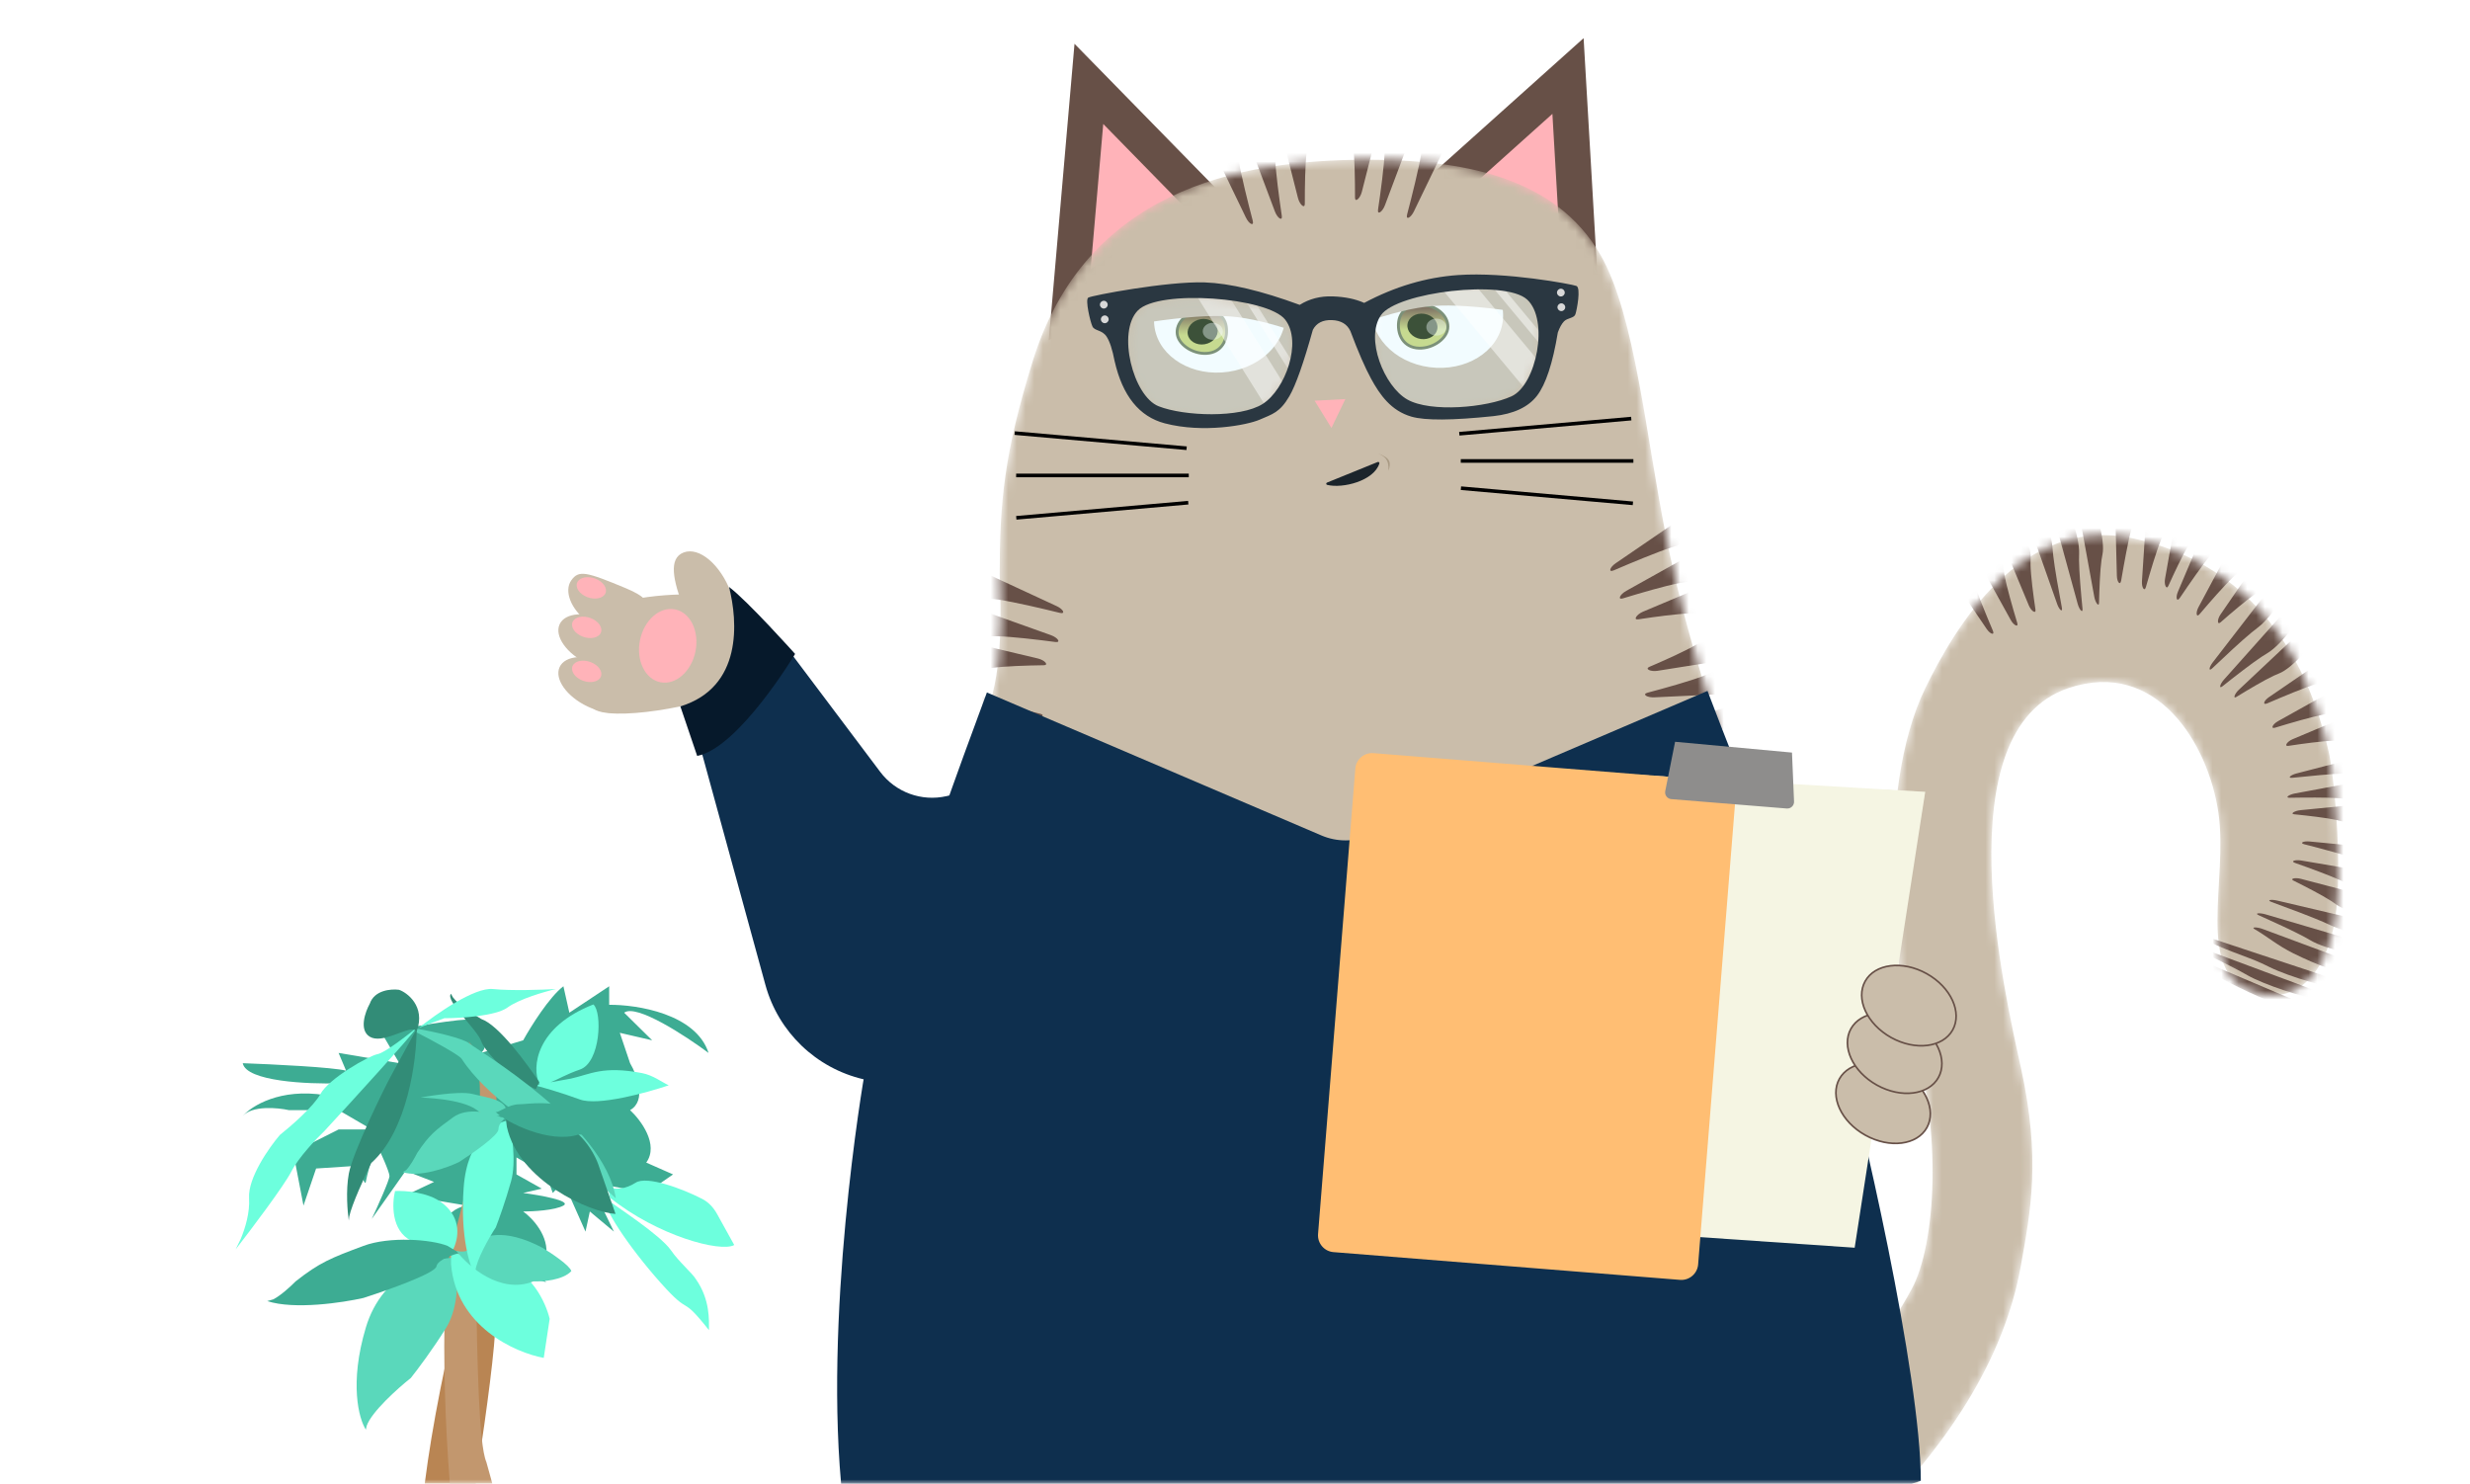 <svg width="283" height="170" viewBox="0 0 283 170" fill="none" xmlns="http://www.w3.org/2000/svg">
<mask id="mask0_3912_27625" style="mask-type:alpha" maskUnits="userSpaceOnUse" x="0" y="0" width="283" height="170">
<path d="M0 0H283V170H8C3.582 170 0 166.418 0 162V0Z" fill="#D9D9D9"/>
</mask>
<g mask="url(#mask0_3912_27625)">
<g filter="url(#filter0_i_3912_27625)">
<path d="M53.697 147.696C48.953 167.363 48.548 177.825 49.445 180.807C50.881 182 52.878 181.304 53.697 180.807C55.037 171.016 58.519 151.022 57.677 147.696C56.834 144.37 57.768 134.743 58.847 130.555L56.662 126.262C57.786 130.094 55.492 142.288 53.697 147.696Z" fill="#B98553"/>
</g>
<path d="M39.653 122.671C38.17 122.274 31.142 121.933 27.812 121.813C28.21 123.91 35.299 124.223 38.794 124.117L37.258 125.473C32.088 124.641 28.807 126.723 27.812 127.868C28.897 126.639 31.789 126.904 33.1 127.19H38.794L42.59 129.405H38.794L33.597 132.026L34.772 138.127L36.218 133.879L41.054 133.562C41.31 134.406 41.84 135.957 41.912 135.415C41.985 134.873 42.726 132.207 43.087 130.941C43.599 132.011 44.624 134.267 44.624 134.737C44.624 135.207 43.268 138.217 42.59 139.663L46.477 134.15L49.731 135.415L46.477 136.952L53.481 138.127C50.77 138.524 49.851 141.757 49.731 143.324H50.86L49.731 146.894L52.035 144.002V146.894L54.521 145.267L57.504 148.521L56.871 144.002C57.341 145.303 60.863 146.472 62.565 146.894L59.944 144.002H62.565C62.963 141.615 60.983 139.543 59.944 138.805C61.074 138.805 63.577 138.669 64.553 138.127C65.53 137.584 61.887 136.937 59.944 136.681L62.068 136.183L59.176 134.557V132.613L62.565 134.557L63.333 136.681L64.553 135.415L67.084 141.109L67.581 138.805L70.338 141.109L67.581 135.415L74.044 136.681L77.117 134.557L74.044 133.201C75.526 131.14 73.426 128.335 72.191 127.19C74.107 126.106 72.989 123.153 72.191 121.813L71.016 118.333L74.722 119.191L71.513 116.028C72.887 114.979 78.533 118.664 81.184 120.638C79.738 116.155 72.989 115.094 69.796 115.124V113L65.231 116.028L64.553 113C62.927 114.229 60.803 117.64 59.944 119.191L55.108 120.638C56.265 119.698 55.199 117.685 54.521 116.796C52.641 116.652 46.537 117.76 43.72 118.333L45.754 121.813L38.794 120.638L39.653 122.671Z" fill="#3DAC93"/>
<path d="M61.797 124.2C60.893 122.257 61.408 117.649 67.988 115.082C69.027 115.986 68.814 121.722 66.451 122.539C64.832 123.098 63.897 123.691 63.084 123.999L65.412 123.578C67.672 123.081 69.027 122.087 73.547 122.945C74.842 123.192 75.821 123.985 76.62 124.346C74.089 125.205 68.512 126.732 66.451 125.973C64.391 125.214 61.616 124.392 61.164 124.346L61.92 124.21C61.879 124.208 61.838 124.204 61.797 124.2Z" fill="#6DFFDD"/>
<path d="M55.15 116.752C57.211 117.475 60.423 121.964 61.794 123.982L61.387 124.796L59.127 123.711C57.636 122.529 55.487 120.34 55.15 119.328C54.699 117.972 50.947 114.628 51.67 113.859C51.73 113.977 51.804 114.113 51.892 114.263C52.538 115.138 54.256 116.246 55.15 116.752Z" fill="#328C77"/>
<g filter="url(#filter1_i_3912_27625)">
<path d="M56.573 169.361C55.69 167.337 55.535 157.617 55.386 149.221C55.296 144.13 56.098 139.074 57.046 134.071C57.697 130.632 57.821 128.211 57.679 126.57C57.495 124.457 55.876 122.81 54.527 121.172C57.744 126.36 54.252 138.211 52.511 144.928C51.119 150.301 51.753 170.761 53.47 181.465H58.843C58.843 181.465 58.529 177.564 57.995 174.911C57.579 172.843 56.573 169.361 56.573 169.361Z" fill="#C2976E"/>
</g>
<path d="M69.436 137.352C70.555 138.209 75.663 141.481 76.892 143.272C77.792 144.583 79.326 145.869 79.74 146.571C81.367 148.902 81.231 151.226 81.231 152.401C77.796 148.062 79.344 151.076 75.672 146.951C72.001 142.826 68.825 138.047 69.436 137.352Z" fill="#6DFFDD"/>
<path d="M84.126 142.646C82.568 143.522 75.343 141.599 69.89 137.223L69.666 136.061C69.798 136.08 69.943 136.107 70.099 136.142C70.672 136.232 71.643 136.266 72.828 135.506C74.135 134.667 78.229 136.216 80.454 137.361C81.195 137.742 81.76 138.371 82.163 139.099L84.126 142.646Z" fill="#6DFFDD"/>
<path d="M47.773 117.859C49.454 118.159 53.01 118.918 53.792 119.561C54.769 120.365 69.267 128.874 70.556 137.289C68.094 135.193 63.952 130.812 62.467 129.82C61.836 129.398 55.667 125.612 52.893 121.31C52.549 120.819 49.31 119.088 47.734 118.285L47.754 118.072L47.773 117.859Z" fill="#5AD8BB"/>
<path d="M48.016 117.744C49.959 116.178 54.37 113.099 56.467 113.316C58.563 113.532 62.161 113.406 63.697 113.316C62.402 113.617 59.476 114.464 58.139 115.44C56.801 116.416 52.761 116.66 50.908 116.66L48.016 117.744Z" fill="#6DFFDD"/>
<path d="M43.269 120.774C44.065 120.629 46.583 118.695 47.743 117.746C46.984 118.867 40.377 126.107 37.168 129.586C36.249 130.46 34.204 132.614 33.372 134.241C32.541 135.868 28.777 140.854 27 143.144C27.173 142.781 27.367 142.382 27.579 141.952C28.103 140.706 28.64 138.923 28.537 137.269C28.392 134.955 30.826 131.484 32.062 130.038C33.297 129.059 35.957 126.748 36.716 125.338C37.665 123.576 42.275 120.955 43.269 120.774Z" fill="#6DFFDD"/>
<path d="M52.221 144.098C52.492 145.74 52.655 149.638 51.136 152.097C49.618 154.555 47.792 156.977 47.069 157.881C45.535 159.101 42.59 161.743 42.015 163.354C41.978 163.514 41.945 163.664 41.917 163.801C41.119 162.566 40.001 158.496 41.917 152.097C43.834 145.697 49.585 144.098 52.221 144.098Z" fill="#5AD8BB"/>
<path d="M62.3 155.578C59.016 154.975 52.294 151.99 51.68 144.867V143.195C51.689 143.203 51.698 143.21 51.708 143.218C52.16 143.569 53.852 144.353 57.283 144.867C60.79 145.393 62.541 149.244 62.978 151.104L62.3 155.578Z" fill="#6DFFDD"/>
<path d="M47.113 142.154C44.799 140.997 44.914 137.875 45.26 136.459C46.375 136.399 49.002 136.577 50.593 137.77C52.581 139.261 52.762 141.295 51.949 143.103C51.301 143.268 49.427 143.311 47.113 142.154Z" fill="#6DFFDD"/>
<path d="M51.27 142.743L52.626 143.557C51.978 143.738 50.149 144.298 50.005 145.093C49.86 145.889 44.371 147.835 41.644 148.709C39.264 149.251 33.726 150.083 30.617 149.07C30.84 149.005 31.073 148.938 31.317 148.869C32.161 148.433 33.29 147.403 33.871 146.811C36.628 144.641 37.893 144.144 41.644 142.743C44.645 141.623 49.462 142.005 51.27 142.743Z" fill="#3DAC93"/>
<path d="M52.539 143.36C53.045 143.457 53.836 143.4 54.344 142.652C55.113 141.522 57.734 140.618 62.163 142.968C63.187 143.586 65.281 144.984 65.462 145.635C64.486 146.683 62.163 146.855 61.123 146.81C57.327 148.328 53.636 145.092 52.266 143.285C52.35 143.309 52.442 143.334 52.539 143.36Z" fill="#5AD8BB"/>
<path d="M58.302 128.365C58.646 129.757 59.177 133.1 58.558 135.332C57.938 137.564 57.133 139.788 56.808 140.621C56.041 141.788 54.601 144.287 54.443 145.717C54.439 145.858 54.436 145.989 54.435 146.11C53.827 145.108 52.713 141.691 53.127 136.037C53.54 130.384 56.749 128.567 58.302 128.365Z" fill="#6DFFDD"/>
<path d="M70.525 139.083C67.627 138.92 59.419 135.308 58.074 129.099L57.883 127.625C57.892 127.63 57.9 127.636 57.909 127.641C58.338 127.9 59.886 128.403 62.902 128.472C65.983 128.543 67.932 131.741 68.521 133.332L70.525 139.083Z" fill="#328C77"/>
<path d="M54.657 127.197C52.94 125.855 48.195 125.75 48.195 125.75C48.195 125.75 52.521 124.92 54.161 125.345C55.84 125.781 58.278 125.985 58.001 127.603C57.638 127.795 55.998 128.244 54.657 127.197Z" fill="#5AD8BB"/>
<path d="M57.417 128.006L58.189 127.905C57.828 128.111 57.106 128.695 57.11 129.39C57.113 130.086 54.097 132.181 52.589 133.141C51.247 133.79 48.078 134.93 46.133 134.296C46.26 134.222 46.391 134.145 46.527 134.066C46.975 133.624 47.522 132.655 47.798 132.103C49.179 130.025 49.869 129.5 51.922 128.008C53.564 126.814 56.27 127.509 57.417 128.006Z" fill="#5AD8BB"/>
<path d="M56.81 127.413C57.219 127.467 58.224 126.517 59.54 126.517C60.557 126.517 63.194 125.912 67.157 127.408C68.075 127.803 69.952 128.702 70.121 129.133C69.267 129.85 67.206 130.003 66.282 129.99C62.929 131.067 58.023 128.592 56.783 127.408C56.792 127.41 56.801 127.411 56.81 127.413Z" fill="#3DAC93"/>
<path d="M47.738 117.883C47.738 121.453 46.699 129.524 42.541 133.248C41.76 134.838 40.305 138.007 40.014 139.388C39.983 139.61 39.965 139.77 39.965 139.846C39.815 138.867 39.604 136.421 39.965 134.468C40.417 132.028 43.987 124.752 44.801 123.261C45.451 122.068 47.03 119.178 47.738 117.883Z" fill="#328C77"/>
<path d="M47.748 118.149L47.426 117.959C46.393 117.783 43.766 119.619 42.371 118.782C41.105 118.022 41.843 115.934 42.371 114.985C42.906 113.431 44.823 113.283 45.715 113.404C46.589 113.69 48.797 115.256 47.748 118.149Z" fill="#328C77"/>
<path d="M181.209 35.453L179.654 8.707L164.706 22.107L181.209 35.453Z" fill="#FFB3B9" stroke="#675047" stroke-width="4.073"/>
<mask id="mask1_3912_27625" style="mask-type:alpha" maskUnits="userSpaceOnUse" x="210" y="61" width="58" height="116">
<path d="M254.173 93.108C255.317 100.948 251.459 111.276 258.013 113.608C262.097 115.061 265.846 112.867 267.325 106.478C268.598 100.98 267.477 89.12 266.835 86.257C265.446 80.067 261.084 65.491 244.698 61.745C231.546 58.739 223.865 72.141 220.6 78.829C214.719 90.879 217.111 112.141 219.048 118.28C222.642 129.669 221.767 142.64 219.048 147.661C216.216 152.892 213.412 155.982 210.635 156.934L212.432 176.168C223.317 165.855 229.688 155.464 231.546 144.993C232.672 138.65 233.833 132.806 231.546 122.324C229.722 113.962 222.564 83.658 237.019 78.829C247.148 75.446 253.03 85.267 254.173 93.108Z" fill="white"/>
</mask>
<g mask="url(#mask1_3912_27625)">
<path d="M254.173 93.108C255.317 100.948 251.459 111.276 258.013 113.608C262.097 115.061 265.846 112.867 267.325 106.478C268.598 100.98 267.477 89.12 266.835 86.257C265.446 80.067 261.084 65.491 244.698 61.745C231.546 58.739 223.865 72.141 220.6 78.829C214.719 90.879 217.111 112.141 219.048 118.28C222.642 129.669 221.767 142.64 219.048 147.661C216.216 152.892 213.412 155.982 210.635 156.934L212.432 176.168C223.317 165.855 229.688 155.464 231.546 144.993C232.672 138.65 233.833 132.806 231.546 122.324C229.722 113.962 222.564 83.658 237.019 78.829C247.148 75.446 253.03 85.267 254.173 93.108Z" fill="#CABDAA"/>
<path fill-rule="evenodd" clip-rule="evenodd" d="M266.38 78.04C268.427 77.48 271.683 74.835 271.937 73.397C272.117 72.38 270.631 72.578 268.825 73.813L259.972 79.869C259.349 80.295 259.205 80.83 259.778 80.583C261.587 79.804 264.019 78.79 265.519 78.298C265.803 78.205 266.091 78.119 266.38 78.04Z" fill="#675047"/>
<path fill-rule="evenodd" clip-rule="evenodd" d="M267.053 81.728C268.978 81.468 272.428 79.138 272.968 77.61C273.35 76.529 271.998 76.49 270.137 77.529L261.009 82.624C260.366 82.982 260.121 83.542 260.68 83.371C262.445 82.831 264.809 82.141 266.238 81.862C266.509 81.809 266.781 81.765 267.053 81.728Z" fill="#675047"/>
<path fill-rule="evenodd" clip-rule="evenodd" d="M268.111 84.878C269.838 84.964 273.394 83.062 274.239 81.483C274.838 80.365 273.68 80.061 271.815 80.846L262.67 84.696C262.027 84.967 261.676 85.537 262.201 85.456C263.859 85.202 266.072 84.9 267.375 84.868C267.621 84.862 267.868 84.866 268.111 84.878Z" fill="#675047"/>
<path fill-rule="evenodd" clip-rule="evenodd" d="M244.486 59.585C245.128 57.563 244.678 53.392 243.609 52.397C242.852 51.693 242.211 53.049 242.267 55.236L242.539 65.958C242.558 66.713 242.929 67.125 243.033 66.51C243.363 64.567 243.833 61.974 244.235 60.448C244.311 60.159 244.396 59.87 244.486 59.585Z" fill="#675047"/>
<path fill-rule="evenodd" clip-rule="evenodd" d="M247.948 61.025C248.775 59.267 248.694 55.105 247.706 53.822C247.006 52.913 246.238 54.027 246.099 56.154L245.415 66.585C245.367 67.319 245.704 67.829 245.864 67.267C246.37 65.492 247.075 63.132 247.617 61.781C247.72 61.525 247.831 61.273 247.948 61.025Z" fill="#675047"/>
<path fill-rule="evenodd" clip-rule="evenodd" d="M251.167 61.848C252.178 60.445 252.514 56.426 251.648 54.859C251.034 53.749 250.149 54.556 249.795 56.548L248.058 66.316C247.936 67.004 248.223 67.608 248.441 67.123C249.129 65.594 250.077 63.572 250.759 62.461C250.888 62.251 251.025 62.046 251.167 61.848Z" fill="#675047"/>
<path fill-rule="evenodd" clip-rule="evenodd" d="M270.729 98.673C272.659 99.408 276.85 99.537 277.963 98.815C278.752 98.304 277.483 97.646 275.307 97.437L264.638 96.413C263.887 96.341 263.435 96.584 264.032 96.736C265.92 97.218 268.436 97.885 269.903 98.376C270.18 98.469 270.457 98.569 270.729 98.673Z" fill="#675047"/>
<path fill-rule="evenodd" clip-rule="evenodd" d="M268.89 101.216C270.535 102.066 274.674 102.483 276.065 101.857C277.049 101.414 276.035 100.685 273.941 100.331L263.675 98.592C262.952 98.47 262.406 98.674 262.945 98.865C264.646 99.465 266.903 100.29 268.179 100.87C268.421 100.98 268.658 101.096 268.89 101.216Z" fill="#675047"/>
<path fill-rule="evenodd" clip-rule="evenodd" d="M267.691 103.641C268.963 104.593 272.91 105.321 274.568 104.823C275.742 104.471 275.046 103.685 273.112 103.178L263.628 100.692C262.96 100.517 262.327 100.672 262.782 100.898C264.217 101.613 266.111 102.589 267.132 103.25C267.325 103.375 267.512 103.507 267.691 103.641Z" fill="#675047"/>
<path fill-rule="evenodd" clip-rule="evenodd" d="M267.068 106.027C269.001 106.941 273.417 107.752 274.702 107.364C275.612 107.089 274.368 106.348 272.097 105.814L260.961 103.193C260.177 103.008 259.662 103.125 260.271 103.348C262.197 104.052 264.76 105.011 266.239 105.651C266.518 105.772 266.796 105.898 267.068 106.027Z" fill="#675047"/>
<path fill-rule="evenodd" clip-rule="evenodd" d="M264.744 107.749C266.358 108.706 270.675 109.739 272.239 109.474C273.347 109.286 272.383 108.532 270.22 107.895L259.617 104.771C258.87 104.551 258.262 104.622 258.804 104.865C260.514 105.632 262.779 106.673 264.043 107.352C264.282 107.481 264.516 107.614 264.744 107.749Z" fill="#675047"/>
<path fill-rule="evenodd" clip-rule="evenodd" d="M262.773 109.234C265.521 110.584 268.385 111.708 270.213 111.591C271.508 111.508 270.889 110.762 268.918 110.03L259.254 106.44C258.573 106.188 257.88 106.205 258.328 106.463C259.74 107.276 260.983 108.354 262.773 109.234Z" fill="#675047"/>
<path fill-rule="evenodd" clip-rule="evenodd" d="M260.066 110.816C262.257 111.9 267.233 113.369 268.665 113.304C269.68 113.258 268.265 112.441 265.703 111.593L253.142 107.435C252.29 107.153 251.768 106.839 252.177 107.362C252.21 107.404 252.251 107.439 252.298 107.467C254.374 108.68 257.469 109.591 259.126 110.364C259.443 110.512 259.757 110.664 260.066 110.816Z" fill="#675047"/>
<path fill-rule="evenodd" clip-rule="evenodd" d="M257.5 111.736C259.335 112.794 264.205 114.419 265.954 114.504C267.193 114.564 266.092 113.789 263.649 112.881L251.673 108.426C250.83 108.113 250.15 108.055 250.763 108.348C252.701 109.274 255.269 110.52 256.704 111.292C256.976 111.438 257.242 111.587 257.5 111.736Z" fill="#675047"/>
<path fill-rule="evenodd" clip-rule="evenodd" d="M255.326 112.536C258.443 114.116 261.685 115.541 263.734 115.792C265.184 115.969 264.472 115.266 262.241 114.319L251.307 109.674C250.538 109.347 249.761 109.23 250.269 109.517C251.874 110.424 253.295 111.507 255.326 112.536Z" fill="#675047"/>
<path fill-rule="evenodd" clip-rule="evenodd" d="M258.653 71.932C260.292 70.692 262.639 67.214 262.638 65.887C262.638 64.947 261.417 65.669 260.081 67.398L253.533 75.879C253.072 76.475 253.03 76.988 253.476 76.564C254.883 75.224 256.778 73.451 257.967 72.473C258.192 72.287 258.422 72.107 258.653 71.932Z" fill="#675047"/>
<path fill-rule="evenodd" clip-rule="evenodd" d="M259.769 74.846C261.35 73.909 263.906 70.629 264.133 69.119C264.294 68.049 263.15 68.518 261.739 70.1L254.816 77.858C254.329 78.404 254.206 78.975 254.65 78.621C256.055 77.502 257.942 76.033 259.103 75.263C259.323 75.118 259.546 74.979 259.769 74.846Z" fill="#675047"/>
<path fill-rule="evenodd" clip-rule="evenodd" d="M261.128 77.156C262.594 76.589 265.304 73.638 265.78 71.969C266.117 70.788 265.097 70.957 263.645 72.323L256.523 79.019C256.021 79.49 255.812 80.109 256.241 79.845C257.598 79.012 259.415 77.931 260.507 77.421C260.714 77.324 260.922 77.236 261.128 77.156Z" fill="#675047"/>
<path fill-rule="evenodd" clip-rule="evenodd" d="M235.163 62.747C235.012 60.697 233.368 56.837 232.254 56.116C231.465 55.606 231.407 57.023 232.133 59.084L235.694 69.189C235.944 69.901 236.352 70.214 236.237 69.61C235.877 67.701 235.419 65.146 235.244 63.616C235.211 63.327 235.184 63.036 235.163 62.747Z" fill="#675047"/>
<path fill-rule="evenodd" clip-rule="evenodd" d="M238.215 63.394C238.288 61.557 236.924 57.629 235.779 56.618C234.969 55.901 234.74 57.116 235.301 59.161L238.052 69.188C238.246 69.894 238.658 70.307 238.603 69.742C238.427 67.954 238.219 65.572 238.204 64.179C238.201 63.916 238.205 63.653 238.215 63.394Z" fill="#675047"/>
<path fill-rule="evenodd" clip-rule="evenodd" d="M240.893 63.508C241.214 61.969 240.209 58.09 239.067 56.784C238.258 55.859 237.846 56.807 238.203 58.769L239.954 68.386C240.078 69.063 240.483 69.576 240.495 69.072C240.533 67.48 240.613 65.367 240.778 64.173C240.809 63.947 240.848 63.725 240.893 63.508Z" fill="#675047"/>
<path fill-rule="evenodd" clip-rule="evenodd" d="M269.589 88.6C271.644 88.612 275.623 87.313 276.43 86.285C277.002 85.557 275.593 85.391 273.481 85.937L263.125 88.616C262.396 88.805 262.051 89.177 262.662 89.113C264.594 88.91 267.177 88.663 268.716 88.611C269.007 88.602 269.299 88.598 269.589 88.6Z" fill="#675047"/>
<path fill-rule="evenodd" clip-rule="evenodd" d="M268.701 91.519C270.527 91.731 274.551 90.71 275.65 89.675C276.428 88.942 275.236 88.626 273.153 89.013L262.939 90.91C262.22 91.044 261.775 91.413 262.343 91.403C264.138 91.371 266.53 91.354 267.92 91.447C268.182 91.464 268.444 91.489 268.701 91.519Z" fill="#675047"/>
<path fill-rule="evenodd" clip-rule="evenodd" d="M268.375 94.115C269.884 94.546 273.83 93.869 275.222 92.86C276.208 92.145 275.297 91.67 273.313 91.865L263.587 92.823C262.902 92.89 262.359 93.245 262.86 93.296C264.444 93.456 266.544 93.698 267.721 93.951C267.944 93.999 268.162 94.054 268.375 94.115Z" fill="#675047"/>
<path fill-rule="evenodd" clip-rule="evenodd" d="M253.941 62.798C255.362 61.221 256.675 57.237 256.113 55.89C255.715 54.936 254.571 55.905 253.718 57.92L249.535 67.796C249.24 68.491 249.408 69.019 249.757 68.502C250.859 66.87 252.359 64.703 253.356 63.479C253.545 63.248 253.741 63.02 253.941 62.798Z" fill="#675047"/>
<path fill-rule="evenodd" clip-rule="evenodd" d="M256.499 65.539C257.979 64.281 259.625 60.457 259.255 58.88C258.993 57.763 257.834 58.46 256.828 60.34L251.895 69.556C251.548 70.204 251.643 70.808 252.021 70.362C253.215 68.955 254.833 67.098 255.885 66.091C256.084 65.901 256.29 65.716 256.499 65.539Z" fill="#675047"/>
<path fill-rule="evenodd" clip-rule="evenodd" d="M259.09 67.619C260.59 66.759 262.557 63.239 262.416 61.453C262.316 60.189 261.177 60.558 260.031 62.226L254.412 70.403C254.017 70.979 254.029 71.647 254.428 71.296C255.686 70.188 257.385 68.738 258.465 68.008C258.669 67.87 258.879 67.741 259.09 67.619Z" fill="#675047"/>
<path fill-rule="evenodd" clip-rule="evenodd" d="M225.816 65.639C225.264 63.59 222.633 60.322 221.197 60.062C220.18 59.878 220.372 61.365 221.599 63.176L227.617 72.054C228.04 72.679 228.575 72.826 228.33 72.252C227.559 70.439 226.555 68.002 226.07 66.5C225.978 66.216 225.893 65.928 225.816 65.639Z" fill="#675047"/>
<path fill-rule="evenodd" clip-rule="evenodd" d="M229.506 64.982C229.254 63.056 226.939 59.596 225.414 59.049C224.334 58.662 224.29 60.014 225.321 61.88L230.376 71.029C230.732 71.673 231.291 71.921 231.122 71.361C230.59 69.594 229.91 67.227 229.637 65.797C229.585 65.526 229.542 65.253 229.506 64.982Z" fill="#675047"/>
<path fill-rule="evenodd" clip-rule="evenodd" d="M232.661 63.937C232.754 62.21 230.868 58.646 229.292 57.794C228.176 57.191 227.867 58.348 228.644 60.216L232.456 69.377C232.724 70.022 233.292 70.374 233.214 69.849C232.967 68.19 232.674 65.976 232.648 64.673C232.643 64.427 232.648 64.18 232.661 63.937Z" fill="#675047"/>
</g>
<path d="M122.562 34.916L124.758 9.61L138.771 23.929L122.562 34.916Z" fill="#FFB3B9" stroke="#675047" stroke-width="4.073"/>
<mask id="mask2_3912_27625" style="mask-type:alpha" maskUnits="userSpaceOnUse" x="96" y="18" width="124" height="184">
<path d="M156.629 201.806C176.432 201.806 217.936 201.767 219.784 175.378C220.604 163.675 214.032 128.768 210.194 118.558C202.729 98.698 195.099 82.183 190.932 61.655C188.585 50.093 187.356 36.178 183.42 29.281C178.142 20.031 167.114 18.297 156.629 18.297C141.476 18.297 124.308 22.033 118.309 41.421C115.053 51.948 114.539 57.526 114.539 65.867C114.539 67.02 115.065 74.295 113.719 79.494C110.768 90.891 102.581 109.642 99.949 122.522C99.305 125.673 94.539 155.062 97.9 175.378C102.234 201.582 132.116 201.806 156.629 201.806Z" fill="white"/>
</mask>
<g mask="url(#mask2_3912_27625)">
<path d="M156.629 201.806C176.432 201.806 217.936 201.767 219.784 175.378C220.604 163.675 214.032 128.768 210.194 118.558C202.729 98.698 195.099 82.183 190.932 61.655C188.585 50.093 187.356 36.178 183.42 29.281C178.142 20.031 167.114 18.297 156.629 18.297C141.476 18.297 124.308 22.033 118.309 41.421C115.053 51.948 114.539 57.526 114.539 65.867C114.539 67.02 115.065 74.295 113.719 79.494C110.768 90.891 102.581 109.642 99.949 122.522C99.305 125.673 94.539 155.062 97.9 175.378C102.234 201.582 132.116 201.806 156.629 201.806Z" fill="#CABDAA"/>
<path fill-rule="evenodd" clip-rule="evenodd" d="M141.768 17.306C141.482 14.877 139.029 10.709 137.434 10.172C136.305 9.791 136.276 11.519 137.372 13.79L142.747 24.924C143.125 25.707 143.71 25.964 143.528 25.269C142.952 23.072 142.215 20.125 141.913 18.331C141.856 17.991 141.808 17.648 141.768 17.306Z" fill="#675047"/>
<path fill-rule="evenodd" clip-rule="evenodd" d="M146.087 17.175C146.122 14.936 144.061 10.602 142.413 9.723C141.247 9.101 140.97 10.635 141.833 12.936L146.066 24.217C146.364 25.011 146.959 25.387 146.861 24.721C146.549 22.616 146.171 19.802 146.099 18.126C146.085 17.809 146.082 17.49 146.087 17.175Z" fill="#675047"/>
<path fill-rule="evenodd" clip-rule="evenodd" d="M149.859 16.512C150.255 14.558 148.701 10.177 147.047 8.942C145.875 8.067 145.329 9.334 145.902 11.595L148.714 22.681C148.912 23.461 149.501 23.959 149.5 23.347C149.496 21.413 149.532 18.839 149.721 17.349C149.757 17.067 149.804 16.787 149.859 16.512Z" fill="#675047"/>
<path fill-rule="evenodd" clip-rule="evenodd" d="M192.52 62.412C194.879 61.766 198.633 58.718 198.926 57.061C199.133 55.888 197.42 56.117 195.339 57.54L185.135 64.52C184.416 65.011 184.25 65.628 184.91 65.343C186.996 64.445 189.799 63.276 191.528 62.709C191.856 62.602 192.188 62.503 192.52 62.412Z" fill="#675047"/>
<path fill-rule="evenodd" clip-rule="evenodd" d="M193.296 66.663C195.515 66.363 199.491 63.677 200.114 61.917C200.555 60.67 198.996 60.626 196.85 61.824L186.329 67.696C185.589 68.109 185.306 68.754 185.95 68.557C187.985 67.934 190.71 67.139 192.357 66.817C192.669 66.756 192.983 66.706 193.296 66.663Z" fill="#675047"/>
<path fill-rule="evenodd" clip-rule="evenodd" d="M194.516 70.294C196.506 70.393 200.605 68.201 201.579 66.381C202.269 65.092 200.934 64.741 198.785 65.646L188.244 70.084C187.502 70.397 187.099 71.053 187.704 70.961C189.615 70.668 192.165 70.319 193.667 70.282C193.951 70.276 194.235 70.28 194.516 70.294Z" fill="#675047"/>
<path fill-rule="evenodd" clip-rule="evenodd" d="M113.427 68.583C110.994 68.336 106.788 65.949 106.225 64.364C105.827 63.241 107.554 63.184 109.842 64.243L121.06 69.441C121.85 69.807 122.116 70.387 121.417 70.216C119.212 69.675 116.254 68.985 114.455 68.712C114.114 68.66 113.77 68.618 113.427 68.583Z" fill="#675047"/>
<path fill-rule="evenodd" clip-rule="evenodd" d="M113.365 72.903C111.127 72.974 106.761 70.983 105.856 69.349C105.216 68.193 106.745 67.891 109.059 68.718L120.406 72.77C121.205 73.056 121.59 73.645 120.923 73.557C118.813 73.279 115.994 72.946 114.316 72.9C113.999 72.892 113.681 72.893 113.365 72.903Z" fill="#675047"/>
<path fill-rule="evenodd" clip-rule="evenodd" d="M112.762 76.686C110.815 77.112 106.41 75.629 105.149 73.994C104.256 72.837 105.514 72.27 107.784 72.808L118.912 75.443C119.696 75.628 120.203 76.209 119.591 76.218C117.658 76.245 115.085 76.322 113.597 76.534C113.316 76.575 113.037 76.626 112.762 76.686Z" fill="#675047"/>
<path fill-rule="evenodd" clip-rule="evenodd" d="M162.982 16.595C163.268 14.166 165.721 9.998 167.316 9.461C168.445 9.081 168.474 10.808 167.378 13.079L162.003 24.212C161.625 24.996 161.04 25.253 161.222 24.558C161.798 22.361 162.535 19.414 162.837 17.62C162.894 17.28 162.942 16.937 162.982 16.595Z" fill="#675047"/>
<path fill-rule="evenodd" clip-rule="evenodd" d="M158.663 16.464C158.628 14.225 160.689 9.891 162.337 9.012C163.503 8.39 163.78 9.924 162.917 12.225L158.684 23.506C158.386 24.3 157.791 24.676 157.889 24.01C158.201 21.905 158.579 19.091 158.651 17.415C158.665 17.098 158.668 16.779 158.663 16.464Z" fill="#675047"/>
<path fill-rule="evenodd" clip-rule="evenodd" d="M154.891 15.801C154.495 13.847 156.049 9.466 157.703 8.231C158.875 7.356 159.421 8.623 158.848 10.884L156.036 21.97C155.838 22.75 155.249 23.247 155.25 22.636C155.254 20.702 155.218 18.128 155.029 16.638C154.993 16.356 154.946 16.076 154.891 15.801Z" fill="#675047"/>
<path fill-rule="evenodd" clip-rule="evenodd" d="M197.588 81.116C199.932 80.419 204.73 81.027 205.853 82.28C206.648 83.167 205.073 83.877 202.553 83.766L190.202 83.225C189.333 83.186 188.866 82.751 189.577 82.644C191.823 82.305 194.821 81.818 196.588 81.387C196.923 81.305 197.257 81.214 197.588 81.116Z" fill="#675047"/>
<path fill-rule="evenodd" clip-rule="evenodd" d="M196.002 77.096C198.046 76.18 202.841 76.362 204.299 77.528C205.331 78.354 204.031 79.215 201.576 79.33L189.541 79.897C188.693 79.936 188.113 79.538 188.764 79.365C190.821 78.82 193.555 78.057 195.124 77.461C195.421 77.348 195.714 77.225 196.002 77.096Z" fill="#675047"/>
<path fill-rule="evenodd" clip-rule="evenodd" d="M195.122 73.368C196.76 72.234 201.399 71.931 203.187 72.963C204.453 73.694 203.505 74.696 201.201 75.062L189.906 76.857C189.111 76.983 188.422 76.639 188.984 76.398C190.762 75.638 193.112 74.588 194.407 73.826C194.652 73.682 194.891 73.528 195.122 73.368Z" fill="#675047"/>
<path fill-rule="evenodd" clip-rule="evenodd" d="M111.522 87.863C109.094 87.564 104.463 88.956 103.563 90.377C102.925 91.383 104.596 91.823 107.062 91.298L119.154 88.722C120.005 88.541 120.394 88.034 119.675 88.046C117.404 88.083 114.367 88.099 112.552 87.965C112.209 87.94 111.864 87.905 111.522 87.863Z" fill="#675047"/>
<path fill-rule="evenodd" clip-rule="evenodd" d="M112.421 83.637C110.255 83.07 105.555 84.043 104.31 85.434C103.429 86.419 104.853 87.053 107.293 86.761L119.257 85.331C120.099 85.23 120.605 84.741 119.935 84.678C117.817 84.48 114.993 84.18 113.348 83.851C113.036 83.789 112.726 83.716 112.421 83.637Z" fill="#675047"/>
<path fill-rule="evenodd" clip-rule="evenodd" d="M112.673 79.814C110.87 78.966 106.245 79.435 104.652 80.748C103.524 81.678 104.625 82.51 106.958 82.49L118.394 82.393C119.199 82.386 119.822 81.933 119.227 81.788C117.348 81.332 114.857 80.686 113.454 80.148C113.188 80.046 112.928 79.934 112.673 79.814Z" fill="#675047"/>
</g>
<path d="M195.637 79.16C204.349 102.117 205.931 102.737 210.565 118.503C213.231 127.571 220.078 157.611 220.078 169.653C220.078 169.653 179.379 183.321 153.857 182.669C130.303 182.067 96.559 171.866 96.559 171.866C94.257 151.235 98.836 124.031 99.156 122.478C100.929 113.869 105.568 99.489 113.072 79.338L151.399 95.72C153.168 96.476 155.169 96.475 156.937 95.719L195.637 79.16Z" fill="#0E2F4E"/>
<path fill-rule="evenodd" clip-rule="evenodd" d="M167.181 49.487L186.883 47.753L186.919 48.166L167.217 49.901L167.181 49.487Z" fill="black"/>
<path d="M187.144 52.605H167.367V53.02H187.144V52.605Z" fill="black"/>
<path fill-rule="evenodd" clip-rule="evenodd" d="M167.406 55.727L187.108 57.461L187.072 57.874L167.37 56.14L167.406 55.727Z" fill="black"/>
<path fill-rule="evenodd" clip-rule="evenodd" d="M152.55 49.034L150.624 45.911L154.144 45.724L152.55 49.034Z" fill="#FFB3B9"/>
<path d="M140.768 42.594C144.881 41.978 147.756 38.733 147.189 35.346C146.622 31.96 142.827 29.714 138.714 30.33C134.6 30.946 131.725 34.191 132.293 37.578C132.86 40.964 136.654 43.21 140.768 42.594Z" fill="white"/>
<path d="M138.537 40.456C139.363 40.326 139.909 39.867 140.217 39.282C140.523 38.702 140.593 38.005 140.495 37.387C140.394 36.752 140.048 36.227 139.518 35.895C138.99 35.565 138.289 35.434 137.485 35.56C136.68 35.687 135.985 36.051 135.513 36.546C135.041 37.041 134.787 37.673 134.891 38.324C134.996 38.981 135.519 39.576 136.19 39.971C136.865 40.369 137.72 40.585 138.537 40.456Z" fill="url(#paint0_linear_3912_27625)" stroke="#6C7957" stroke-width="0.327"/>
<path fill-rule="evenodd" clip-rule="evenodd" d="M138.015 39.443C138.959 39.289 139.625 38.52 139.502 37.726C139.38 36.932 138.516 36.412 137.572 36.566C136.628 36.72 135.962 37.488 136.085 38.283C136.207 39.077 137.071 39.596 138.015 39.443Z" fill="#1C2907"/>
<path d="M163.783 42.07C159.659 41.522 156.725 38.325 157.229 34.929C157.734 31.533 161.486 29.225 165.611 29.773C169.735 30.321 172.669 33.518 172.164 36.914C171.66 40.309 167.907 42.618 163.783 42.07Z" fill="white"/>
<path d="M162.266 39.861C161.437 39.745 160.884 39.295 160.565 38.715C160.25 38.141 160.167 37.446 160.255 36.826C160.345 36.189 160.681 35.658 161.205 35.317C161.728 34.977 162.426 34.834 163.232 34.947C164.039 35.059 164.741 35.412 165.221 35.898C165.702 36.384 165.966 37.013 165.874 37.665C165.781 38.323 165.268 38.927 164.604 39.335C163.936 39.744 163.085 39.975 162.266 39.861Z" fill="url(#paint1_linear_3912_27625)" stroke="#6C7957" stroke-width="0.327"/>
<path fill-rule="evenodd" clip-rule="evenodd" d="M162.778 38.836C161.832 38.698 161.153 37.941 161.261 37.145C161.37 36.349 162.225 35.814 163.171 35.952C164.117 36.089 164.796 36.846 164.688 37.642C164.579 38.438 163.724 38.973 162.778 38.836Z" fill="#1C2907"/>
<path fill-rule="evenodd" clip-rule="evenodd" d="M172.727 26.724C168.984 26.088 166.123 25.846 164.144 26.001C162.165 26.155 159.272 26.844 155.467 28.068L156.162 37.016C159.346 35.88 162.018 35.228 164.176 35.06C166.335 34.892 169.417 35.096 173.423 35.673C173.681 34.904 173.762 33.9 173.666 32.661C173.569 31.421 173.256 29.442 172.727 26.724Z" fill="#CABDAA"/>
<path fill-rule="evenodd" clip-rule="evenodd" d="M132.394 27.946C136.135 27.298 138.995 27.049 140.975 27.197C142.955 27.346 145.849 28.026 149.659 29.239L148.989 38.19C145.802 37.063 143.128 36.419 140.969 36.257C138.81 36.095 135.729 36.308 131.725 36.896C131.464 36.129 131.38 35.125 131.473 33.885C131.566 32.645 131.873 30.665 132.394 27.946Z" fill="#CABDAA"/>
<path fill-rule="evenodd" clip-rule="evenodd" d="M135.975 51.148L116.273 49.413L116.237 49.826L135.939 51.561L135.975 51.148Z" fill="black"/>
<path d="M116.426 54.266H136.203V54.68H116.426V54.266Z" fill="black"/>
<path fill-rule="evenodd" clip-rule="evenodd" d="M136.125 57.387L116.423 59.121L116.459 59.534L136.161 57.8L136.125 57.387Z" fill="black"/>
<path d="M158.04 53.107C157.41 55.099 153.846 55.998 152.057 55.554C151.919 55.52 151.917 55.343 152.049 55.289L157.841 52.936C157.958 52.888 158.078 52.987 158.04 53.107Z" fill="#1B242B"/>
<ellipse cx="164.573" cy="37.478" rx="1.151" ry="0.974" fill="white" fill-opacity="0.4"/>
<ellipse cx="138.956" cy="37.958" rx="1.151" ry="0.974" fill="white" fill-opacity="0.4"/>
<mask id="mask3_3912_27625" style="mask-type:alpha" maskUnits="userSpaceOnUse" x="129" y="34" width="20" height="15">
<path d="M130.373 35.545C132.799 32.947 145.281 33.939 147.255 36.632C149.229 39.324 147.248 45.053 144.668 46.79C142.087 48.526 135.651 48.306 132.729 47.098C129.807 45.889 127.947 38.143 130.373 35.545Z" fill="white"/>
</mask>
<g mask="url(#mask3_3912_27625)">
<path opacity="0.2" d="M130.373 35.545C132.799 32.947 145.281 33.939 147.255 36.632C149.229 39.324 147.248 45.053 144.668 46.79C142.087 48.526 135.651 48.306 132.729 47.098C129.807 45.889 127.947 38.143 130.373 35.545Z" fill="#BEF3FF"/>
<path opacity="0.49" d="M139.786 32.314L137.148 33.965L146.161 48.366L148.799 46.715L139.786 32.314Z" fill="white"/>
<path opacity="0.49" d="M141.907 31.601L141.188 32.051L149.893 45.961L150.612 45.51L141.907 31.601Z" fill="white"/>
</g>
<mask id="mask4_3912_27625" style="mask-type:alpha" maskUnits="userSpaceOnUse" x="157" y="32" width="20" height="16">
<path d="M157.926 35.32C160.051 32.334 172.892 31.436 175.288 33.906C177.685 36.374 176.541 42.66 174.137 44.79C171.734 46.919 165.108 47.592 161.945 46.767C158.783 45.942 155.8 38.306 157.926 35.32Z" fill="white"/>
</mask>
<g mask="url(#mask4_3912_27625)">
<path opacity="0.2" d="M174.358 32.627C171.392 30.473 158.935 33.715 157.449 36.819C155.964 39.923 159.052 45.516 162.009 46.769C164.965 48.022 171.46 46.547 174.195 44.757C176.93 42.968 177.324 34.779 174.358 32.627Z" fill="#BEF3FF"/>
<path opacity="0.488" d="M166.762 29.952L164.289 32.012L175.151 45.052L177.624 42.992L166.762 29.952Z" fill="white"/>
<path opacity="0.488" d="M168.456 28.462L167.781 29.023L178.643 42.064L179.317 41.502L168.456 28.462Z" fill="white"/>
</g>
<path fill-rule="evenodd" clip-rule="evenodd" d="M180.612 32.758C181.163 32.96 180.661 35.551 180.501 36.011C180.341 36.471 179.589 36.412 179.197 36.819C178.935 37.09 178.699 37.516 178.488 38.096C177.905 41.619 177.111 44.032 176.106 45.337C175.102 46.641 173.437 47.422 171.112 47.678C166.417 48.17 163.287 48.19 161.722 47.739C159.375 47.063 158.107 45.247 157.088 43.384C156.409 42.142 155.62 40.326 154.721 37.934C154.346 37.13 153.638 36.71 152.596 36.674C151.554 36.639 150.829 37.01 150.421 37.787C149.357 41.605 148.46 44.14 147.73 45.393C146.636 47.273 145.777 47.45 144.328 48.081C142.88 48.713 137.85 49.655 133.458 48.504C130.53 47.736 128.612 45.355 127.704 41.359C127.452 40.054 127.151 39.129 126.8 38.583C126.275 37.764 125.418 37.94 125.166 37.4C124.913 36.86 124.319 34.341 124.685 34.101C125.05 33.861 133.749 32.209 138.029 32.356C140.882 32.453 144.51 33.312 148.913 34.93C150.02 34.234 151.278 33.91 152.689 33.958C154.099 34.007 155.304 34.255 156.303 34.704C159.815 32.832 163.4 31.768 167.058 31.514C172.545 31.132 180.062 32.556 180.612 32.758ZM147.256 36.628C145.277 34.068 132.794 33.104 130.373 35.568C127.952 38.032 129.825 45.394 132.749 46.547C135.673 47.7 142.109 47.92 144.686 46.274C147.264 44.629 149.234 39.189 147.256 36.628ZM158.22 36.113C156.382 38.777 158.587 44.273 161.25 45.777C163.912 47.282 170.326 46.716 173.184 45.408C176.042 44.099 177.517 36.647 174.967 34.317C172.416 31.986 160.058 33.45 158.22 36.113Z" fill="#2A3741"/>
<path d="M178.821 33.968C179.067 33.977 179.273 33.784 179.281 33.538C179.29 33.292 179.097 33.086 178.851 33.078C178.606 33.069 178.399 33.262 178.391 33.508C178.383 33.754 178.575 33.96 178.821 33.968Z" fill="#D8D8D8"/>
<path d="M178.876 35.644C179.122 35.652 179.328 35.46 179.336 35.214C179.345 34.968 179.152 34.762 178.906 34.754C178.66 34.745 178.454 34.938 178.446 35.184C178.437 35.429 178.63 35.636 178.876 35.644Z" fill="#D8D8D8"/>
<path d="M126.454 35.351C126.7 35.359 126.906 35.167 126.914 34.921C126.923 34.675 126.73 34.469 126.484 34.461C126.238 34.452 126.032 34.645 126.024 34.891C126.015 35.136 126.208 35.343 126.454 35.351Z" fill="#D8D8D8"/>
<path d="M126.563 37.031C126.809 37.039 127.015 36.847 127.024 36.601C127.032 36.355 126.84 36.149 126.594 36.14C126.348 36.132 126.142 36.324 126.133 36.57C126.125 36.816 126.317 37.022 126.563 37.031Z" fill="#D8D8D8"/>
<path d="M82.35 68.543C79.679 67.658 72.864 68.171 69.133 69.58C69.133 72.733 66.136 79.524 67.916 81.135C69.697 82.745 80.343 80.989 84.379 78.909C84.815 75.823 85.02 69.429 82.35 68.543Z" fill="#CABDAA"/>
<path d="M83.738 67.866C84.943 71.061 84.475 74.196 82.695 74.868C80.914 75.539 79.537 72.894 78.332 69.699C77.127 66.504 76.551 63.968 78.332 63.297C80.113 62.626 82.533 64.671 83.738 67.866Z" fill="#CABDAA"/>
<path d="M71.724 67.402C76.296 69.306 73.156 70.309 72.294 71.527C71.433 72.744 69.203 72.606 67.313 71.217C65.423 69.829 64.589 67.716 65.45 66.499C66.311 65.281 67.153 65.498 71.724 67.402Z" fill="#CABDAA"/>
<ellipse cx="1.199" cy="1.702" rx="1.199" ry="1.702" transform="matrix(0.646 -0.763 0.877 0.48 65.484 67.453)" fill="#FFB3B9"/>
<ellipse cx="2.7" cy="4.772" rx="2.7" ry="4.772" transform="matrix(0.413 -0.911 0.903 0.429 63 73.992)" fill="#CABDAA"/>
<ellipse cx="1.199" cy="1.702" rx="1.199" ry="1.702" transform="matrix(0.646 -0.763 0.877 0.48 64.953 71.977)" fill="#FFB3B9"/>
<ellipse cx="2.7" cy="4.772" rx="2.7" ry="4.772" transform="matrix(0.413 -0.911 0.903 0.429 63 78.894)" fill="#CABDAA"/>
<ellipse cx="1.199" cy="1.702" rx="1.199" ry="1.702" transform="matrix(0.646 -0.763 0.877 0.48 64.953 77.019)" fill="#FFB3B9"/>
<ellipse cx="76.504" cy="73.993" rx="3.243" ry="4.257" transform="rotate(11.476 76.504 73.993)" fill="#FFB3B9"/>
<path d="M100.848 88.433L90.098 74.141C90.098 78.996 82.576 83.018 79.828 84.135L87.695 112.837C89.176 118.239 93.498 122.394 98.954 123.661L109.957 126.217L115.496 89.613L108.444 91.216C105.585 91.866 102.61 90.777 100.848 88.433Z" fill="#0E2F4E"/>
<path d="M77.953 80.933C85.089 78.744 84.541 71.203 83.528 67.25C85.623 68.804 91.099 74.924 91.099 74.924C91.099 74.924 84.643 85.697 79.879 86.609L77.953 80.933Z" fill="#06192B"/>
<path d="M157.883 51.938C159.367 52.519 159.379 53.009 159.087 53.944C159.14 52.605 158.697 52.356 157.883 51.938Z" fill="#A99A84"/>
<path d="M220.572 90.729L178.438 88.772L172.32 111.6L164.115 130.533L213.184 133.893L220.572 90.729Z" fill="#D5D0BE"/>
<path d="M220.579 90.726L177.464 88.181L173.752 116.74L165.439 139.733L212.498 142.955L220.579 90.726Z" fill="#F5F5E3"/>
<g filter="url(#filter2_i_3912_27625)">
<path d="M218.194 89.216L178.495 86.037C177.432 85.952 176.501 86.745 176.416 87.808L172.147 141.129C172.062 142.192 172.854 143.122 173.917 143.207L213.616 146.386C214.679 146.471 215.61 145.679 215.695 144.616L219.965 91.294C220.05 90.232 219.257 89.301 218.194 89.216Z" fill="#FFBE73"/>
</g>
<path d="M217.798 122.743C219.19 123.519 220.215 124.633 220.75 125.803C221.286 126.974 221.329 128.194 220.772 129.194C220.214 130.195 219.154 130.8 217.877 130.96C216.6 131.121 215.113 130.835 213.721 130.06C212.33 129.285 211.305 128.171 210.769 127C210.234 125.829 210.191 124.609 210.748 123.609C211.305 122.609 212.366 122.004 213.643 121.843C214.92 121.683 216.407 121.968 217.798 122.743Z" fill="#CABDAA" stroke="#675047" stroke-width="0.193"/>
<path d="M219.119 117.005C220.51 117.78 221.535 118.895 222.071 120.065C222.606 121.236 222.65 122.456 222.092 123.456C221.535 124.456 220.474 125.062 219.197 125.222C217.92 125.383 216.433 125.097 215.042 124.322C213.65 123.547 212.625 122.432 212.09 121.262C211.554 120.091 211.511 118.871 212.068 117.871C212.626 116.87 213.686 116.265 214.963 116.105C216.24 115.944 217.727 116.23 219.119 117.005Z" fill="#CABDAA" stroke="#675047" stroke-width="0.193"/>
<path d="M220.751 111.556C222.143 112.331 223.168 113.445 223.703 114.616C224.239 115.787 224.282 117.007 223.725 118.007C223.168 119.007 222.107 119.612 220.83 119.773C219.553 119.933 218.066 119.648 216.675 118.873C215.283 118.097 214.258 116.983 213.723 115.813C213.187 114.642 213.144 113.422 213.701 112.422C214.258 111.421 215.319 110.816 216.596 110.656C217.873 110.495 219.36 110.781 220.751 111.556Z" fill="#CABDAA" stroke="#675047" stroke-width="0.193"/>
<path d="M190.795 90.637L191.922 84.987L205.317 86.225L205.553 91.831C205.573 92.294 205.182 92.671 204.719 92.633L191.49 91.558C191.029 91.52 190.705 91.09 190.795 90.637Z" fill="#8E8D8C"/>
</g>
<defs>
<filter id="filter0_i_3912_27625" x="49.062" y="126.262" width="9.785" height="55.203" filterUnits="userSpaceOnUse" color-interpolation-filters="sRGB">
<feFlood flood-opacity="0" result="BackgroundImageFix"/>
<feBlend mode="normal" in="SourceGraphic" in2="BackgroundImageFix" result="shape"/>
<feColorMatrix in="SourceAlpha" type="matrix" values="0 0 0 0 0 0 0 0 0 0 0 0 0 0 0 0 0 0 127 0" result="hardAlpha"/>
<feOffset dx="-1.002" dy="1.311"/>
<feComposite in2="hardAlpha" operator="arithmetic" k2="-1" k3="1"/>
<feColorMatrix type="matrix" values="0 0 0 0 0 0 0 0 0 0 0 0 0 0 0 0 0 0 0.15 0"/>
<feBlend mode="normal" in2="shape" result="effect1_innerShadow_3912_27625"/>
</filter>
<filter id="filter1_i_3912_27625" x="51.75" y="121.172" width="7.093" height="60.293" filterUnits="userSpaceOnUse" color-interpolation-filters="sRGB">
<feFlood flood-opacity="0" result="BackgroundImageFix"/>
<feBlend mode="normal" in="SourceGraphic" in2="BackgroundImageFix" result="shape"/>
<feColorMatrix in="SourceAlpha" type="matrix" values="0 0 0 0 0 0 0 0 0 0 0 0 0 0 0 0 0 0 127 0" result="hardAlpha"/>
<feOffset dx="-0.848" dy="-1.85"/>
<feComposite in2="hardAlpha" operator="arithmetic" k2="-1" k3="1"/>
<feColorMatrix type="matrix" values="0 0 0 0 0 0 0 0 0 0 0 0 0 0 0 0 0 0 0.15 0"/>
<feBlend mode="normal" in2="shape" result="effect1_innerShadow_3912_27625"/>
</filter>
<filter id="filter2_i_3912_27625" x="172.141" y="86.031" width="47.831" height="60.359" filterUnits="userSpaceOnUse" color-interpolation-filters="sRGB">
<feFlood flood-opacity="0" result="BackgroundImageFix"/>
<feBlend mode="normal" in="SourceGraphic" in2="BackgroundImageFix" result="shape"/>
<feColorMatrix in="SourceAlpha" type="matrix" values="0 0 0 0 0 0 0 0 0 0 0 0 0 0 0 0 0 0 127 0" result="hardAlpha"/>
<feOffset dx="-21.131" dy="0.252"/>
<feComposite in2="hardAlpha" operator="arithmetic" k2="-1" k3="1"/>
<feColorMatrix type="matrix" values="0 0 0 0 0.707 0 0 0 0 0.093 0 0 0 0 0.093 0 0 0 0.1 0"/>
<feBlend mode="normal" in2="shape" result="effect1_innerShadow_3912_27625"/>
</filter>
<linearGradient id="paint0_linear_3912_27625" x1="137.702" y1="35.676" x2="137.702" y2="40.33" gradientUnits="userSpaceOnUse">
<stop offset="0.057" stop-color="#72573F"/>
<stop offset="0.583" stop-color="#C8D574"/>
</linearGradient>
<linearGradient id="paint1_linear_3912_27625" x1="163.017" y1="35.066" x2="163.098" y2="39.72" gradientUnits="userSpaceOnUse">
<stop offset="0.057" stop-color="#72573F"/>
<stop offset="0.583" stop-color="#C8D574"/>
</linearGradient>
</defs>
</svg>
